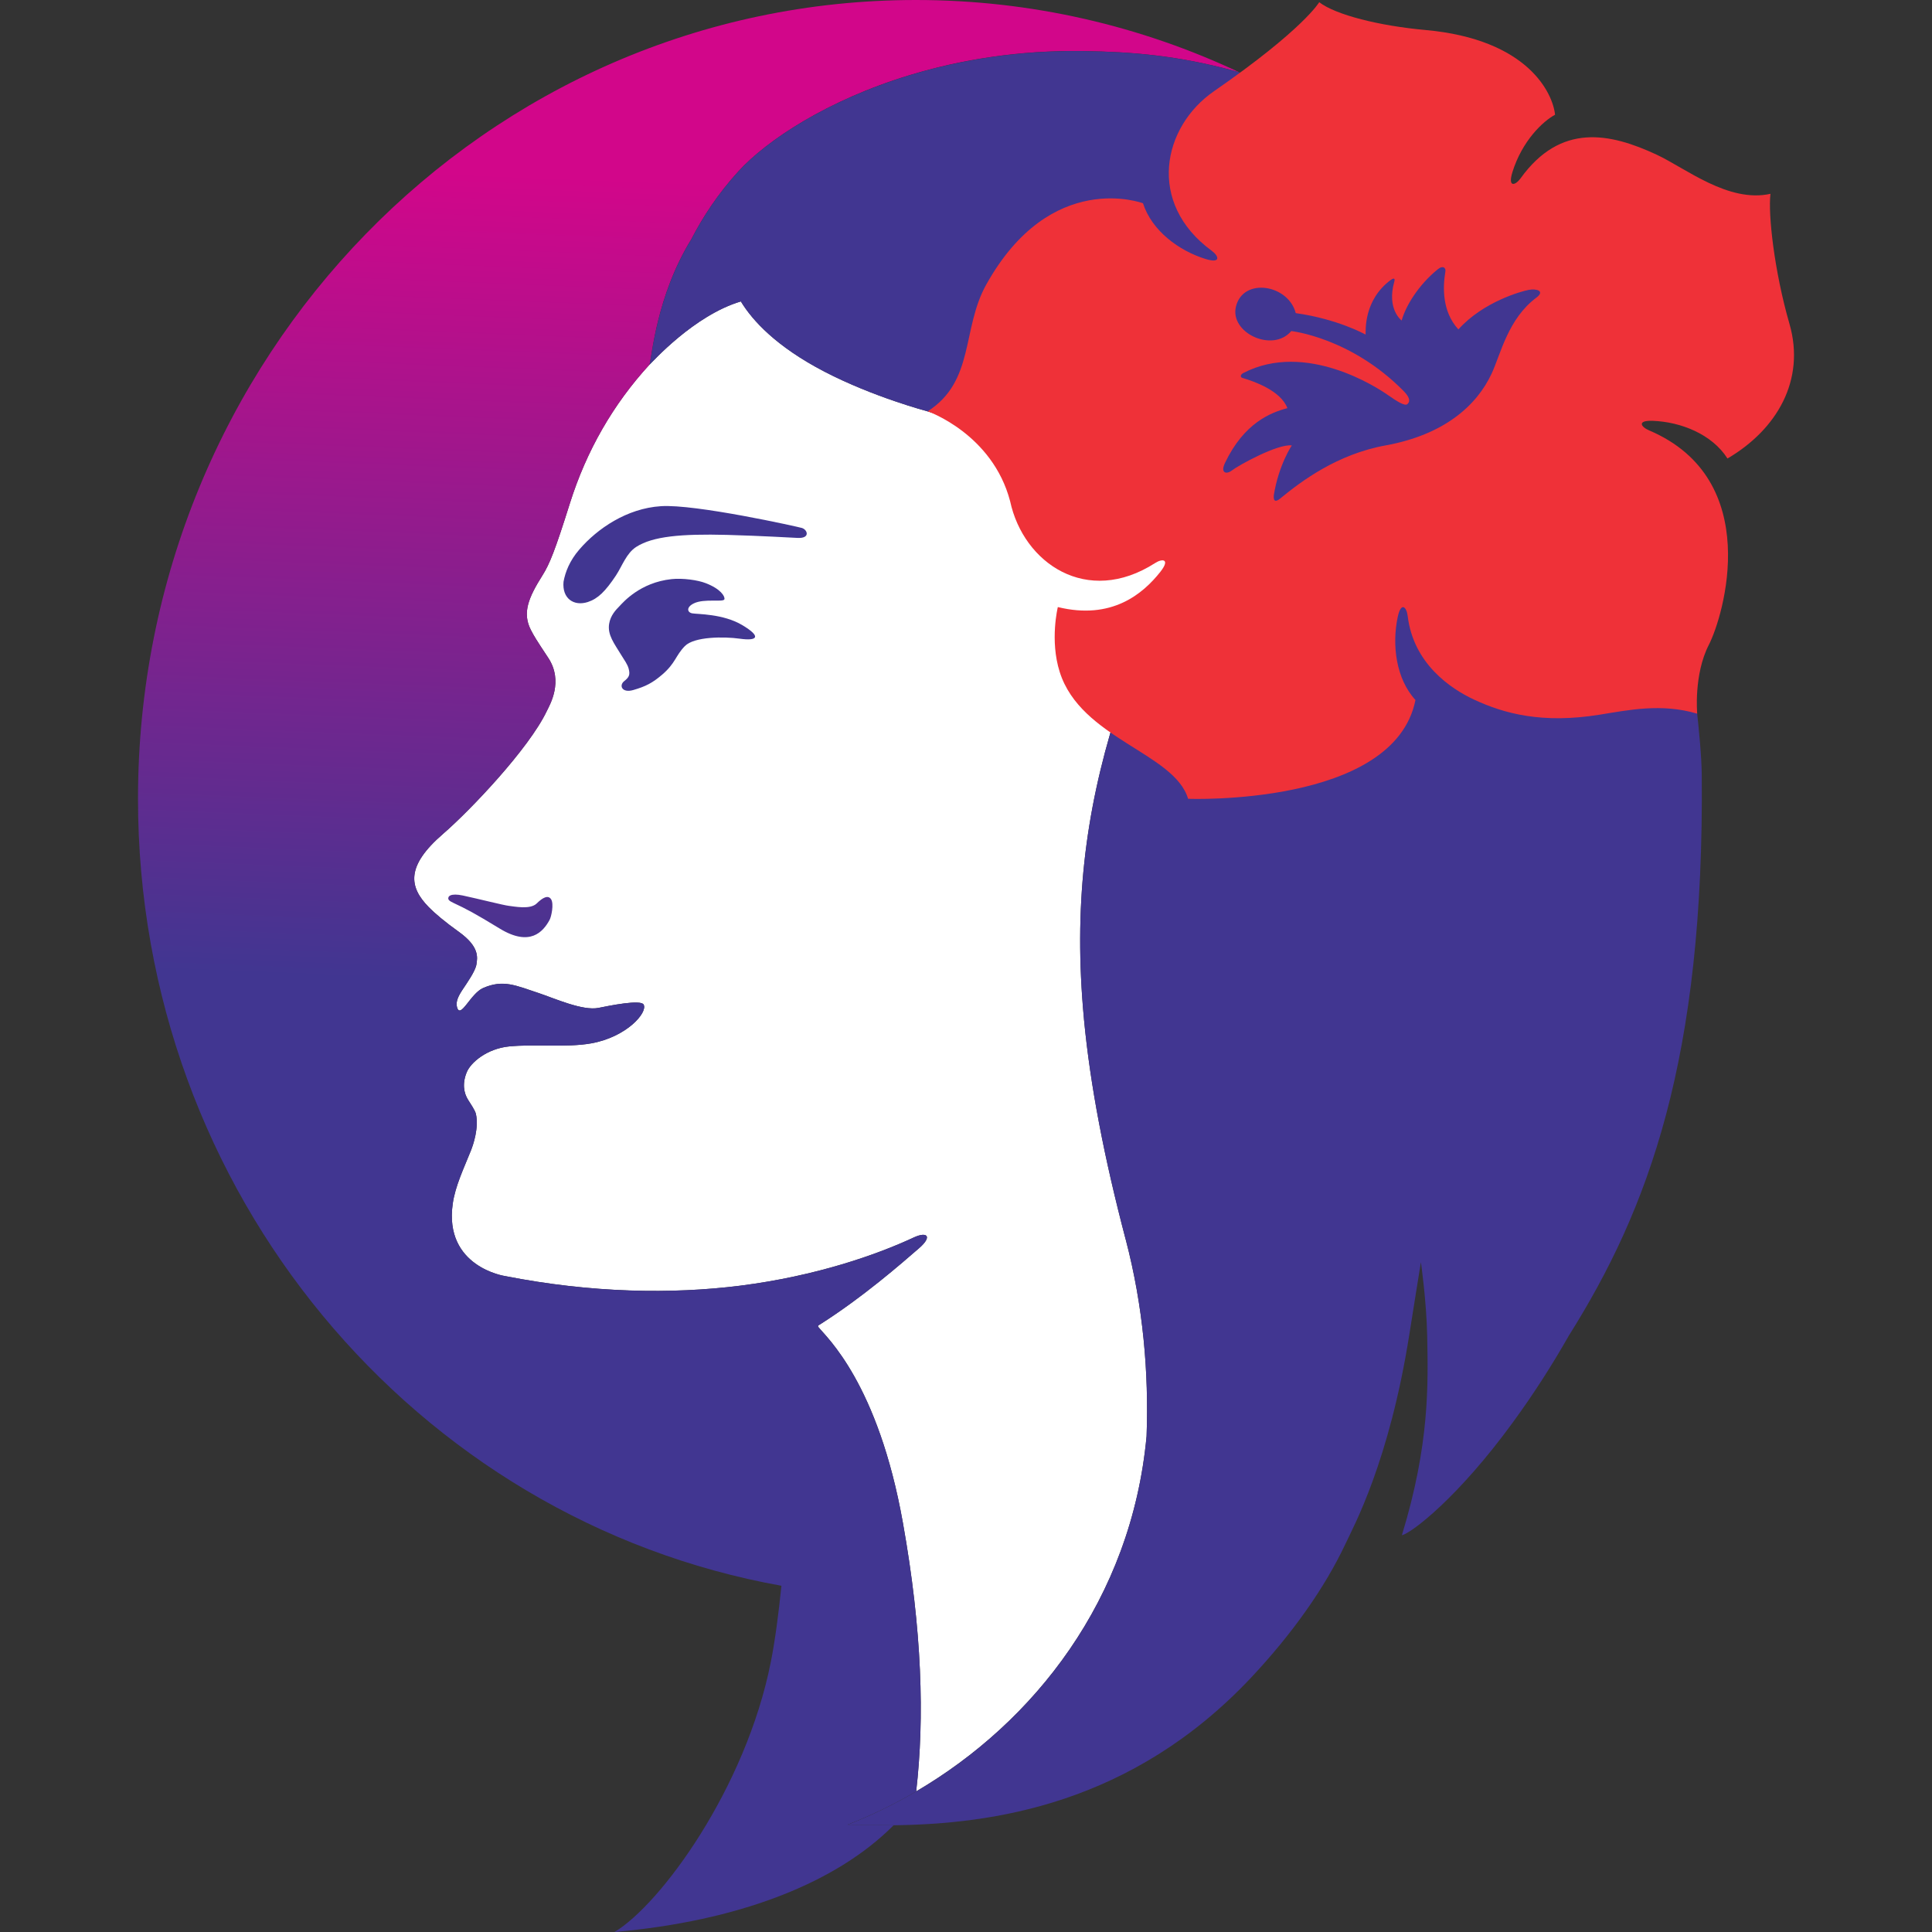 <?xml version="1.0" encoding="UTF-8"?>
<svg width="28px" height="28px" viewBox="0 0 28 28" version="1.1" xmlns="http://www.w3.org/2000/svg" xmlns:xlink="http://www.w3.org/1999/xlink">
    <rect x="0" y="0" width="28" height="28" fill="#333333" stroke="none"/>
    <title>HA</title>
    <defs>
        <linearGradient x1="50.91%" y1="90.246%" x2="49.638%" y2="33.866%" id="linearGradient-1">
            <stop stop-color="#D2068A" offset="0%"></stop>
            <stop stop-color="#413691" offset="73.696%"></stop>
            <stop stop-color="#413691" offset="100%"></stop>
        </linearGradient>
    </defs>
    <g id="HA" stroke="none" stroke-width="1" fill="none" fill-rule="evenodd">
        <path d="M16.172,19.973 C15.719,18.531 15.56,17.169 15.709,15.574 C15.709,15.572 15.709,15.569 15.709,15.567 C15.71,15.563 15.71,15.559 15.71,15.555 C15.801,14.599 16.001,13.56 16.314,12.368 L16.314,12.368 C16.568,11.401 16.65,10.439 16.617,9.517 C16.398,7.148 14.98,5.366 13.278,4.368 C13.277,4.369 13.277,4.369 13.276,4.37 C13.277,4.369 13.277,4.369 13.278,4.369 L13.278,4.369 C13.401,5.434 13.363,6.705 13.086,8.258 C12.726,10.285 11.973,10.955 11.867,11.09 C11.86,11.099 11.853,11.106 11.856,11.115 C11.858,11.122 11.878,11.131 11.884,11.136 C12.512,11.535 13.062,12.017 13.319,12.24 C13.517,12.41 13.439,12.487 13.242,12.395 C12.715,12.15 11.835,11.837 10.721,11.696 C9.741,11.574 8.58,11.589 7.316,11.837 C7.316,11.837 6.431,11.97 6.561,12.885 C6.597,13.141 6.725,13.403 6.826,13.658 C6.858,13.739 6.943,13.986 6.897,14.187 C6.885,14.238 6.822,14.33 6.786,14.387 C6.721,14.489 6.697,14.629 6.765,14.792 C6.822,14.93 7.055,15.133 7.383,15.165 C7.756,15.201 8.216,15.146 8.569,15.209 C9.083,15.302 9.389,15.655 9.328,15.771 C9.288,15.848 8.83,15.755 8.675,15.723 C8.445,15.676 8.028,15.864 7.81,15.937 C7.471,16.049 7.295,16.138 7.002,16.011 C6.819,15.932 6.675,15.557 6.624,15.731 C6.6,15.812 6.645,15.9 6.709,15.995 C6.768,16.084 6.887,16.253 6.904,16.348 C6.922,16.457 6.948,16.61 6.653,16.823 C6.443,16.973 6.3,17.095 6.211,17.186 C5.928,17.476 5.879,17.777 6.421,18.245 C6.809,18.58 7.664,19.477 7.924,20.025 C7.966,20.111 8.172,20.454 7.945,20.797 C7.77,21.061 7.739,21.112 7.693,21.202 C7.567,21.448 7.657,21.667 7.864,21.995 C7.965,22.155 8.044,22.35 8.259,23.035 C8.499,23.797 8.886,24.472 9.414,25.047 L9.413,25.046 L9.415,25.047 C9.455,25.082 10.056,25.759 10.737,25.962 C10.905,25.685 11.252,25.306 11.949,24.944 C12.661,24.574 13.445,24.368 13.445,24.368 C13.445,24.368 14.422,24.084 15.413,23.723 C16.203,23.436 17.026,22.396 17.026,22.18 C17.026,21.736 16.597,21.322 16.172,19.973" id="path634" fill="#FFFFFF" fill-rule="nonzero" transform="translate(11.515, 15.165) scale(-1, 1) rotate(-180) translate(-11.515, -15.165) "></path>
        <path d="M2,16.423 C2,10.711 6.028,5.966 11.325,5.018 L11.325,5.018 C11.283,4.604 11.232,4.217 11.17,3.907 L11.17,3.907 C10.806,2.079 9.573,0.399 8.906,6.03961325e-14 L8.906,6.03961325e-14 C10.689,0.157 12.106,0.698 12.951,1.547 L12.951,1.547 L12.949,1.547 C12.889,1.547 12.331,1.554 12.282,1.555 L12.282,1.555 C12.619,1.686 12.952,1.847 13.275,2.036 L13.275,2.036 C13.275,2.036 13.275,2.037 13.275,2.037 L13.275,2.037 C13.275,2.038 13.276,2.039 13.276,2.04 L13.276,2.04 C13.276,2.039 13.277,2.039 13.278,2.038 L13.278,2.038 C13.401,3.103 13.363,4.375 13.086,5.928 L13.086,5.928 C12.726,7.954 11.974,8.625 11.866,8.76 L11.866,8.76 C11.86,8.769 11.852,8.776 11.856,8.785 L11.856,8.785 C11.858,8.792 11.878,8.801 11.884,8.805 L11.884,8.805 C12.513,9.205 13.062,9.687 13.319,9.909 L13.319,9.909 C13.517,10.08 13.439,10.157 13.241,10.065 L13.241,10.065 C12.715,9.819 11.835,9.506 10.72,9.366 L10.72,9.366 C9.741,9.243 8.579,9.258 7.316,9.507 L7.316,9.507 C7.316,9.507 6.431,9.639 6.562,10.554 L6.562,10.554 C6.597,10.81 6.724,11.073 6.826,11.328 L6.826,11.328 C6.858,11.408 6.942,11.656 6.897,11.857 L6.897,11.857 C6.885,11.907 6.823,12 6.786,12.057 L6.786,12.057 C6.72,12.158 6.697,12.298 6.765,12.462 L6.765,12.462 C6.822,12.6 7.055,12.803 7.383,12.835 L7.383,12.835 C7.545,12.85 7.723,12.849 7.903,12.847 L7.903,12.847 C8.135,12.845 8.37,12.843 8.569,12.879 L8.569,12.879 C9.082,12.971 9.389,13.325 9.329,13.44 L9.329,13.44 C9.288,13.518 8.83,13.424 8.674,13.393 L8.674,13.393 C8.446,13.346 8.029,13.534 7.811,13.606 L7.811,13.606 C7.472,13.718 7.295,13.808 7.002,13.681 L7.002,13.681 C6.819,13.601 6.675,13.227 6.624,13.401 L6.624,13.401 C6.6,13.482 6.645,13.57 6.708,13.664 L6.708,13.664 C6.768,13.754 6.887,13.923 6.904,14.019 L6.904,14.019 C6.922,14.126 6.948,14.28 6.653,14.492 L6.653,14.492 C6.443,14.643 6.299,14.764 6.211,14.856 L6.211,14.856 C5.928,15.145 5.879,15.446 6.421,15.915 L6.421,15.915 C6.809,16.25 7.664,17.147 7.925,17.695 L7.925,17.695 C7.965,17.781 8.172,18.123 7.945,18.466 L7.945,18.466 C7.771,18.73 7.739,18.781 7.693,18.871 L7.693,18.871 C7.568,19.118 7.657,19.337 7.864,19.665 L7.864,19.665 C7.964,19.825 8.043,20.019 8.259,20.704 L8.259,20.704 C8.499,21.466 8.886,22.141 9.414,22.716 L9.414,22.716 L9.413,22.716 C9.449,22.828 9.512,23.709 10.018,24.531 L10.018,24.531 C10.183,24.851 10.403,25.19 10.704,25.52 L10.704,25.52 C10.907,25.741 11.225,25.997 11.645,26.245 L11.645,26.245 C12.065,26.492 12.584,26.73 13.189,26.913 L13.189,26.913 C13.915,27.133 14.762,27.275 15.703,27.26 L15.703,27.26 C16.406,27.25 17.076,27.194 17.872,26.977 L17.872,26.977 C17.872,26.977 17.873,26.976 17.873,26.976 L17.873,26.976 C17.877,26.975 17.91,26.967 17.968,26.949 L17.968,26.949 C16.539,27.623 14.949,28 13.273,28 L13.273,28 C7.047,28 2,22.817 2,16.423 M6.5,14.997 C6.485,14.959 6.52,14.94 6.564,14.918 L6.564,14.918 C6.772,14.82 6.868,14.77 7.243,14.542 L7.243,14.542 C7.681,14.275 7.871,14.496 7.964,14.666 L7.964,14.666 C7.991,14.712 8.03,14.901 7.987,14.967 L7.987,14.967 C7.944,15.034 7.864,14.991 7.779,14.907 L7.779,14.907 C7.684,14.813 7.451,14.864 7.373,14.872 L7.373,14.872 C7.296,14.881 6.939,14.972 6.706,15.022 L6.706,15.022 C6.662,15.031 6.627,15.035 6.598,15.035 L6.598,15.035 C6.538,15.035 6.508,15.018 6.5,14.997" id="path656" fill="url(#linearGradient-1)" fill-rule="nonzero" transform="translate(9.984, 14) scale(-1, 1) rotate(-180) translate(-9.984, -14) "></path>
        <path d="M9.733,8.393 C9.892,8.376 10.113,8.406 10.229,8.452 C10.444,8.535 10.508,8.642 10.499,8.684 C10.489,8.733 10.206,8.67 10.055,8.745 C9.944,8.799 9.958,8.875 10.032,8.889 C10.105,8.903 10.481,8.893 10.76,9.061 C11.039,9.228 10.98,9.293 10.718,9.256 C10.496,9.225 10.064,9.224 9.926,9.363 C9.789,9.503 9.792,9.61 9.596,9.778 C9.458,9.896 9.358,9.949 9.176,10.001 C9.014,10.047 8.967,9.934 9.047,9.871 C9.119,9.814 9.134,9.778 9.111,9.691 C9.095,9.629 9.051,9.57 9.001,9.489 C8.904,9.328 8.802,9.203 8.828,9.041 C8.848,8.918 8.926,8.838 8.978,8.785 C9.029,8.732 9.274,8.442 9.733,8.393 Z M9.578,7.336 C10.073,7.302 11.567,7.635 11.623,7.652 C11.704,7.678 11.746,7.805 11.56,7.796 C11.459,7.792 11.047,7.766 10.536,7.752 C9.868,7.735 9.459,7.773 9.221,7.926 C9.077,8.019 9.02,8.198 8.927,8.34 C8.774,8.57 8.666,8.677 8.519,8.725 C8.317,8.79 8.145,8.675 8.167,8.432 C8.192,8.292 8.255,8.127 8.397,7.963 C8.657,7.661 9.084,7.368 9.578,7.336 Z" id="Combined-Shape" fill="#413691" fill-rule="nonzero"></path>
        <path d="M24.663,15.968 C24.658,16.484 24.516,17.512 24.493,17.738 C24.431,18.361 24.284,19.228 23.813,20.425 C23.299,21.73 22.883,22.651 21.625,23.911 C20.143,25.396 18.396,26.011 17.974,26.138 C17.912,26.158 17.877,26.167 17.873,26.168 C17.873,26.168 17.872,26.168 17.872,26.168 C17.076,26.385 16.406,26.441 15.703,26.451 C13.193,26.489 11.351,25.418 10.705,24.711 C10.403,24.381 10.183,24.042 10.019,23.722 C9.513,22.901 9.45,22.019 9.413,21.907 L9.415,21.908 C9.454,21.943 10.056,22.62 10.737,22.823 C10.905,22.545 11.252,22.167 11.949,21.805 C12.661,21.435 13.444,21.23 13.444,21.23 C13.444,21.23 14.422,20.944 15.413,20.584 C16.203,20.297 17.026,19.256 17.026,19.042 C17.026,18.598 16.597,18.183 16.172,16.834 C15.719,15.391 15.56,14.03 15.708,12.434 C15.709,12.432 15.709,12.43 15.709,12.428 C15.71,12.424 15.71,12.419 15.71,12.416 C15.801,11.46 16.001,10.42 16.314,9.229 L16.315,9.229 C16.568,8.262 16.65,7.3 16.617,6.377 C16.397,4.008 14.98,2.227 13.278,1.229 C13.277,1.229 13.277,1.23 13.276,1.231 C13.276,1.23 13.276,1.229 13.276,1.228 C12.953,1.039 12.62,0.877 12.282,0.746 C12.331,0.744 12.89,0.738 12.949,0.739 C14.378,0.756 16.401,1.036 18.134,2.881 C18.732,3.518 19.201,4.184 19.497,4.812 C19.619,5.075 20.134,6.007 20.426,7.857 C20.464,8.105 20.593,8.9 20.593,8.9 C20.593,8.9 20.674,8.334 20.684,7.828 C20.697,7.135 20.722,6.264 20.317,4.942 C20.455,4.973 21.13,5.484 21.93,6.584 C22.223,6.985 22.492,7.404 22.738,7.837 C23.887,9.664 24.703,11.841 24.663,15.968" id="path676" fill="#413691" fill-rule="nonzero" transform="translate(17.039, 13.596) scale(-1, 1) rotate(-180) translate(-17.039, -13.596) "></path>
        <path d="M18.461,4.435 C18.453,4.356 18.48,4.327 18.551,4.385 C18.862,4.64 19.378,5.029 20.082,5.157 C20.923,5.31 21.4,5.728 21.619,6.2 C21.75,6.484 21.857,6.994 22.267,7.299 C22.397,7.397 22.264,7.432 22.156,7.411 C22.053,7.392 21.497,7.24 21.136,6.838 C20.895,7.1 20.912,7.459 20.946,7.667 C20.962,7.729 20.914,7.774 20.833,7.706 C20.558,7.481 20.374,7.182 20.314,6.967 C20.314,6.967 20.094,7.127 20.207,7.53 C20.226,7.597 20.18,7.572 20.156,7.555 C19.761,7.261 19.795,6.823 19.791,6.763 C19.791,6.763 19.391,6.988 18.779,7.074 C18.673,7.488 18.02,7.597 17.913,7.172 C17.816,6.788 18.446,6.495 18.714,6.814 C18.714,6.814 19.577,6.722 20.343,5.944 C20.421,5.864 20.447,5.801 20.398,5.756 C20.363,5.722 20.252,5.791 20.117,5.885 C19.966,5.993 18.922,6.675 18.019,6.206 C17.973,6.182 17.97,6.142 18.013,6.133 C18.183,6.082 18.562,5.949 18.658,5.697 C18.417,5.633 18.031,5.484 17.754,4.904 C17.682,4.754 17.775,4.733 17.854,4.794 C17.948,4.867 18.511,5.18 18.722,5.157 C18.722,5.157 18.531,4.874 18.461,4.435 M25.659,8.803 C25.623,8.509 25.713,7.684 25.935,6.916 C26.168,6.104 25.754,5.388 25.036,4.967 C24.811,5.321 24.357,5.498 23.954,5.513 C23.718,5.522 23.783,5.424 23.899,5.375 C25.571,4.664 24.981,2.685 24.765,2.265 C24.545,1.835 24.597,1.269 24.597,1.269 C24.078,1.423 23.601,1.321 23.182,1.254 C22.352,1.12 21.799,1.27 21.367,1.471 C21.024,1.63 20.484,1.993 20.401,2.686 C20.386,2.813 20.305,2.901 20.256,2.666 C20.172,2.265 20.231,1.775 20.514,1.467 C20.205,-0.078 17.219,0.035 17.219,0.035 C17.021,0.702 15.664,0.904 15.358,1.874 C15.212,2.334 15.331,2.814 15.331,2.814 C16.112,2.623 16.564,3.005 16.817,3.325 C16.964,3.512 16.846,3.52 16.741,3.452 C15.752,2.818 14.833,3.451 14.64,4.346 C14.384,5.325 13.445,5.651 13.445,5.651 C14.129,6.089 13.936,6.845 14.292,7.485 C15.23,9.171 16.565,8.666 16.565,8.666 C16.694,8.266 17.087,7.977 17.474,7.858 C17.7,7.789 17.664,7.903 17.562,7.977 C16.614,8.671 16.848,9.775 17.594,10.29 C18.896,11.191 19.119,11.58 19.119,11.58 C19.358,11.396 19.992,11.237 20.66,11.177 C22.155,11.042 22.507,10.251 22.537,9.949 C22.361,9.855 22.06,9.571 21.919,9.117 C21.849,8.888 21.962,8.924 22.037,9.027 C22.619,9.836 23.335,9.684 24.008,9.371 C24.432,9.173 25.048,8.668 25.659,8.803" id="path680" fill="#EF3138" fill-rule="nonzero" transform="translate(19.722, 5.806) scale(-1, 1) rotate(-180) translate(-19.722, -5.806) "></path>
    </g>
</svg>